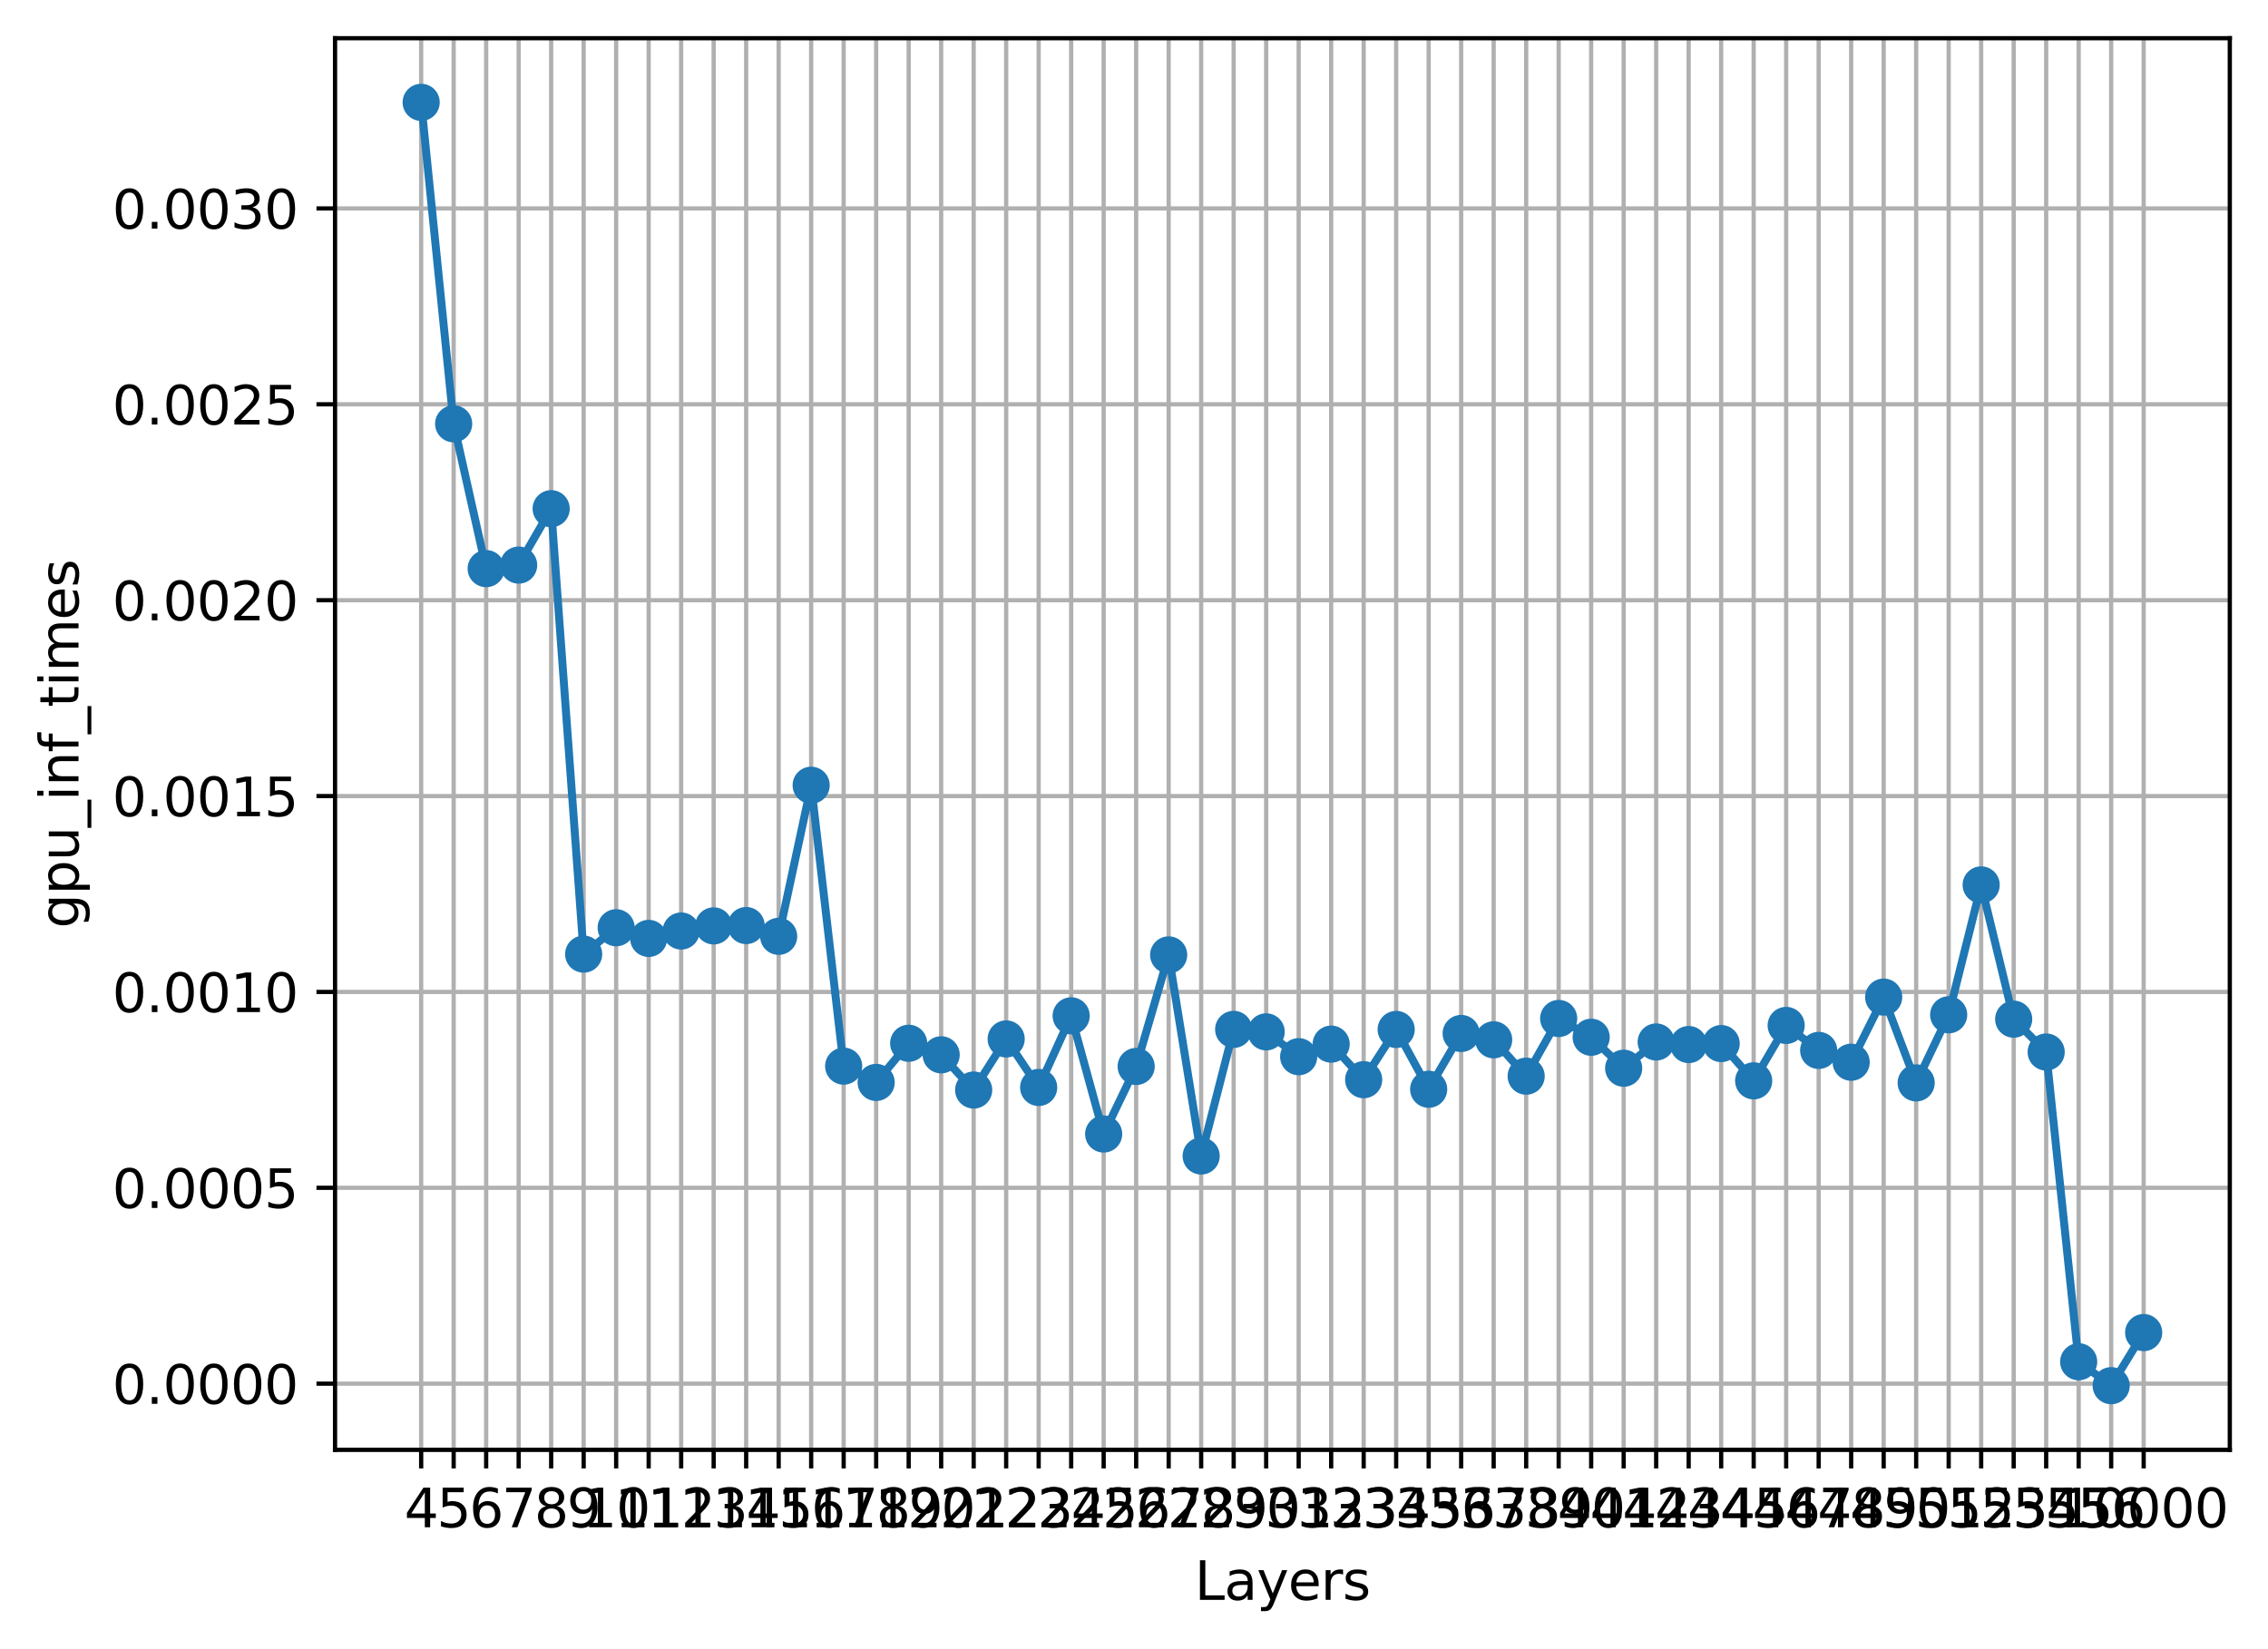 <?xml version="1.0" encoding="utf-8" standalone="no"?>
<!DOCTYPE svg PUBLIC "-//W3C//DTD SVG 1.1//EN"
  "http://www.w3.org/Graphics/SVG/1.1/DTD/svg11.dtd">
<svg xmlns:xlink="http://www.w3.org/1999/xlink" width="427.467pt" height="310.868pt" viewBox="0 0 427.467 310.868" xmlns="http://www.w3.org/2000/svg" version="1.1">
 <defs>
  <style type="text/css">*{stroke-linejoin: round; stroke-linecap: butt}</style>
 </defs>
 <g id="figure_1">
  <g id="patch_1">
   <path d="M 0 310.868 
L 427.467 310.868 
L 427.467 0 
L 0 0 
z
" style="fill: #ffffff"/>
  </g>
  <g id="axes_1">
   <g id="patch_2">
    <path d="M 63.147 273.312 
L 420.267 273.312 
L 420.267 7.2 
L 63.147 7.2 
z
" style="fill: #ffffff"/>
   </g>
   <g id="matplotlib.axis_1">
    <g id="xtick_1">
     <g id="line2d_1">
      <path d="M 79.38 273.312 
L 79.38 7.2 
" clip-path="url(#pa6fb62173c)" style="fill: none; stroke: #b0b0b0; stroke-width: 0.8; stroke-linecap: square"/>
     </g>
     <g id="line2d_2">
      <defs>
       <path id="m2f163242f5" d="M 0 0 
L 0 3.5 
" style="stroke: #000000; stroke-width: 0.8"/>
      </defs>
      <g>
       <use xlink:href="#m2f163242f5" x="79.38" y="273.312" style="stroke: #000000; stroke-width: 0.8"/>
      </g>
     </g>
     <g id="text_1">
      <!-- 4 -->
      <g transform="translate(76.198 287.91) scale(0.1 -0.1)">
       <defs>
        <path id="DejaVuSans-34" d="M 2419 4116 
L 825 1625 
L 2419 1625 
L 2419 4116 
z
M 2253 4666 
L 3047 4666 
L 3047 1625 
L 3713 1625 
L 3713 1100 
L 3047 1100 
L 3047 0 
L 2419 0 
L 2419 1100 
L 313 1100 
L 313 1709 
L 2253 4666 
z
" transform="scale(0.016)"/>
       </defs>
       <use xlink:href="#DejaVuSans-34"/>
      </g>
     </g>
    </g>
    <g id="xtick_2">
     <g id="line2d_3">
      <path d="M 85.505 273.312 
L 85.505 7.2 
" clip-path="url(#pa6fb62173c)" style="fill: none; stroke: #b0b0b0; stroke-width: 0.8; stroke-linecap: square"/>
     </g>
     <g id="line2d_4">
      <g>
       <use xlink:href="#m2f163242f5" x="85.505" y="273.312" style="stroke: #000000; stroke-width: 0.8"/>
      </g>
     </g>
     <g id="text_2">
      <!-- 5 -->
      <g transform="translate(82.324 287.91) scale(0.1 -0.1)">
       <defs>
        <path id="DejaVuSans-35" d="M 691 4666 
L 3169 4666 
L 3169 4134 
L 1269 4134 
L 1269 2991 
Q 1406 3038 1543 3061 
Q 1681 3084 1819 3084 
Q 2600 3084 3056 2656 
Q 3513 2228 3513 1497 
Q 3513 744 3044 326 
Q 2575 -91 1722 -91 
Q 1428 -91 1123 -41 
Q 819 9 494 109 
L 494 744 
Q 775 591 1075 516 
Q 1375 441 1709 441 
Q 2250 441 2565 725 
Q 2881 1009 2881 1497 
Q 2881 1984 2565 2268 
Q 2250 2553 1709 2553 
Q 1456 2553 1204 2497 
Q 953 2441 691 2322 
L 691 4666 
z
" transform="scale(0.016)"/>
       </defs>
       <use xlink:href="#DejaVuSans-35"/>
      </g>
     </g>
    </g>
    <g id="xtick_3">
     <g id="line2d_5">
      <path d="M 91.631 273.312 
L 91.631 7.2 
" clip-path="url(#pa6fb62173c)" style="fill: none; stroke: #b0b0b0; stroke-width: 0.8; stroke-linecap: square"/>
     </g>
     <g id="line2d_6">
      <g>
       <use xlink:href="#m2f163242f5" x="91.631" y="273.312" style="stroke: #000000; stroke-width: 0.8"/>
      </g>
     </g>
     <g id="text_3">
      <!-- 6 -->
      <g transform="translate(88.449 287.91) scale(0.1 -0.1)">
       <defs>
        <path id="DejaVuSans-36" d="M 2113 2584 
Q 1688 2584 1439 2293 
Q 1191 2003 1191 1497 
Q 1191 994 1439 701 
Q 1688 409 2113 409 
Q 2538 409 2786 701 
Q 3034 994 3034 1497 
Q 3034 2003 2786 2293 
Q 2538 2584 2113 2584 
z
M 3366 4563 
L 3366 3988 
Q 3128 4100 2886 4159 
Q 2644 4219 2406 4219 
Q 1781 4219 1451 3797 
Q 1122 3375 1075 2522 
Q 1259 2794 1537 2939 
Q 1816 3084 2150 3084 
Q 2853 3084 3261 2657 
Q 3669 2231 3669 1497 
Q 3669 778 3244 343 
Q 2819 -91 2113 -91 
Q 1303 -91 875 529 
Q 447 1150 447 2328 
Q 447 3434 972 4092 
Q 1497 4750 2381 4750 
Q 2619 4750 2861 4703 
Q 3103 4656 3366 4563 
z
" transform="scale(0.016)"/>
       </defs>
       <use xlink:href="#DejaVuSans-36"/>
      </g>
     </g>
    </g>
    <g id="xtick_4">
     <g id="line2d_7">
      <path d="M 97.756 273.312 
L 97.756 7.2 
" clip-path="url(#pa6fb62173c)" style="fill: none; stroke: #b0b0b0; stroke-width: 0.8; stroke-linecap: square"/>
     </g>
     <g id="line2d_8">
      <g>
       <use xlink:href="#m2f163242f5" x="97.756" y="273.312" style="stroke: #000000; stroke-width: 0.8"/>
      </g>
     </g>
     <g id="text_4">
      <!-- 7 -->
      <g transform="translate(94.575 287.91) scale(0.1 -0.1)">
       <defs>
        <path id="DejaVuSans-37" d="M 525 4666 
L 3525 4666 
L 3525 4397 
L 1831 0 
L 1172 0 
L 2766 4134 
L 525 4134 
L 525 4666 
z
" transform="scale(0.016)"/>
       </defs>
       <use xlink:href="#DejaVuSans-37"/>
      </g>
     </g>
    </g>
    <g id="xtick_5">
     <g id="line2d_9">
      <path d="M 103.882 273.312 
L 103.882 7.2 
" clip-path="url(#pa6fb62173c)" style="fill: none; stroke: #b0b0b0; stroke-width: 0.8; stroke-linecap: square"/>
     </g>
     <g id="line2d_10">
      <g>
       <use xlink:href="#m2f163242f5" x="103.882" y="273.312" style="stroke: #000000; stroke-width: 0.8"/>
      </g>
     </g>
     <g id="text_5">
      <!-- 8 -->
      <g transform="translate(100.701 287.91) scale(0.1 -0.1)">
       <defs>
        <path id="DejaVuSans-38" d="M 2034 2216 
Q 1584 2216 1326 1975 
Q 1069 1734 1069 1313 
Q 1069 891 1326 650 
Q 1584 409 2034 409 
Q 2484 409 2743 651 
Q 3003 894 3003 1313 
Q 3003 1734 2745 1975 
Q 2488 2216 2034 2216 
z
M 1403 2484 
Q 997 2584 770 2862 
Q 544 3141 544 3541 
Q 544 4100 942 4425 
Q 1341 4750 2034 4750 
Q 2731 4750 3128 4425 
Q 3525 4100 3525 3541 
Q 3525 3141 3298 2862 
Q 3072 2584 2669 2484 
Q 3125 2378 3379 2068 
Q 3634 1759 3634 1313 
Q 3634 634 3220 271 
Q 2806 -91 2034 -91 
Q 1263 -91 848 271 
Q 434 634 434 1313 
Q 434 1759 690 2068 
Q 947 2378 1403 2484 
z
M 1172 3481 
Q 1172 3119 1398 2916 
Q 1625 2713 2034 2713 
Q 2441 2713 2670 2916 
Q 2900 3119 2900 3481 
Q 2900 3844 2670 4047 
Q 2441 4250 2034 4250 
Q 1625 4250 1398 4047 
Q 1172 3844 1172 3481 
z
" transform="scale(0.016)"/>
       </defs>
       <use xlink:href="#DejaVuSans-38"/>
      </g>
     </g>
    </g>
    <g id="xtick_6">
     <g id="line2d_11">
      <path d="M 110.007 273.312 
L 110.007 7.2 
" clip-path="url(#pa6fb62173c)" style="fill: none; stroke: #b0b0b0; stroke-width: 0.8; stroke-linecap: square"/>
     </g>
     <g id="line2d_12">
      <g>
       <use xlink:href="#m2f163242f5" x="110.007" y="273.312" style="stroke: #000000; stroke-width: 0.8"/>
      </g>
     </g>
     <g id="text_6">
      <!-- 9 -->
      <g transform="translate(106.826 287.91) scale(0.1 -0.1)">
       <defs>
        <path id="DejaVuSans-39" d="M 703 97 
L 703 672 
Q 941 559 1184 500 
Q 1428 441 1663 441 
Q 2288 441 2617 861 
Q 2947 1281 2994 2138 
Q 2813 1869 2534 1725 
Q 2256 1581 1919 1581 
Q 1219 1581 811 2004 
Q 403 2428 403 3163 
Q 403 3881 828 4315 
Q 1253 4750 1959 4750 
Q 2769 4750 3195 4129 
Q 3622 3509 3622 2328 
Q 3622 1225 3098 567 
Q 2575 -91 1691 -91 
Q 1453 -91 1209 -44 
Q 966 3 703 97 
z
M 1959 2075 
Q 2384 2075 2632 2365 
Q 2881 2656 2881 3163 
Q 2881 3666 2632 3958 
Q 2384 4250 1959 4250 
Q 1534 4250 1286 3958 
Q 1038 3666 1038 3163 
Q 1038 2656 1286 2365 
Q 1534 2075 1959 2075 
z
" transform="scale(0.016)"/>
       </defs>
       <use xlink:href="#DejaVuSans-39"/>
      </g>
     </g>
    </g>
    <g id="xtick_7">
     <g id="line2d_13">
      <path d="M 116.133 273.312 
L 116.133 7.2 
" clip-path="url(#pa6fb62173c)" style="fill: none; stroke: #b0b0b0; stroke-width: 0.8; stroke-linecap: square"/>
     </g>
     <g id="line2d_14">
      <g>
       <use xlink:href="#m2f163242f5" x="116.133" y="273.312" style="stroke: #000000; stroke-width: 0.8"/>
      </g>
     </g>
     <g id="text_7">
      <!-- 10 -->
      <g transform="translate(109.77 287.91) scale(0.1 -0.1)">
       <defs>
        <path id="DejaVuSans-31" d="M 794 531 
L 1825 531 
L 1825 4091 
L 703 3866 
L 703 4441 
L 1819 4666 
L 2450 4666 
L 2450 531 
L 3481 531 
L 3481 0 
L 794 0 
L 794 531 
z
" transform="scale(0.016)"/>
        <path id="DejaVuSans-30" d="M 2034 4250 
Q 1547 4250 1301 3770 
Q 1056 3291 1056 2328 
Q 1056 1369 1301 889 
Q 1547 409 2034 409 
Q 2525 409 2770 889 
Q 3016 1369 3016 2328 
Q 3016 3291 2770 3770 
Q 2525 4250 2034 4250 
z
M 2034 4750 
Q 2819 4750 3233 4129 
Q 3647 3509 3647 2328 
Q 3647 1150 3233 529 
Q 2819 -91 2034 -91 
Q 1250 -91 836 529 
Q 422 1150 422 2328 
Q 422 3509 836 4129 
Q 1250 4750 2034 4750 
z
" transform="scale(0.016)"/>
       </defs>
       <use xlink:href="#DejaVuSans-31"/>
       <use xlink:href="#DejaVuSans-30" x="63.623"/>
      </g>
     </g>
    </g>
    <g id="xtick_8">
     <g id="line2d_15">
      <path d="M 122.259 273.312 
L 122.259 7.2 
" clip-path="url(#pa6fb62173c)" style="fill: none; stroke: #b0b0b0; stroke-width: 0.8; stroke-linecap: square"/>
     </g>
     <g id="line2d_16">
      <g>
       <use xlink:href="#m2f163242f5" x="122.259" y="273.312" style="stroke: #000000; stroke-width: 0.8"/>
      </g>
     </g>
     <g id="text_8">
      <!-- 11 -->
      <g transform="translate(115.896 287.91) scale(0.1 -0.1)">
       <use xlink:href="#DejaVuSans-31"/>
       <use xlink:href="#DejaVuSans-31" x="63.623"/>
      </g>
     </g>
    </g>
    <g id="xtick_9">
     <g id="line2d_17">
      <path d="M 128.384 273.312 
L 128.384 7.2 
" clip-path="url(#pa6fb62173c)" style="fill: none; stroke: #b0b0b0; stroke-width: 0.8; stroke-linecap: square"/>
     </g>
     <g id="line2d_18">
      <g>
       <use xlink:href="#m2f163242f5" x="128.384" y="273.312" style="stroke: #000000; stroke-width: 0.8"/>
      </g>
     </g>
     <g id="text_9">
      <!-- 12 -->
      <g transform="translate(122.022 287.91) scale(0.1 -0.1)">
       <defs>
        <path id="DejaVuSans-32" d="M 1228 531 
L 3431 531 
L 3431 0 
L 469 0 
L 469 531 
Q 828 903 1448 1529 
Q 2069 2156 2228 2338 
Q 2531 2678 2651 2914 
Q 2772 3150 2772 3378 
Q 2772 3750 2511 3984 
Q 2250 4219 1831 4219 
Q 1534 4219 1204 4116 
Q 875 4013 500 3803 
L 500 4441 
Q 881 4594 1212 4672 
Q 1544 4750 1819 4750 
Q 2544 4750 2975 4387 
Q 3406 4025 3406 3419 
Q 3406 3131 3298 2873 
Q 3191 2616 2906 2266 
Q 2828 2175 2409 1742 
Q 1991 1309 1228 531 
z
" transform="scale(0.016)"/>
       </defs>
       <use xlink:href="#DejaVuSans-31"/>
       <use xlink:href="#DejaVuSans-32" x="63.623"/>
      </g>
     </g>
    </g>
    <g id="xtick_10">
     <g id="line2d_19">
      <path d="M 134.51 273.312 
L 134.51 7.2 
" clip-path="url(#pa6fb62173c)" style="fill: none; stroke: #b0b0b0; stroke-width: 0.8; stroke-linecap: square"/>
     </g>
     <g id="line2d_20">
      <g>
       <use xlink:href="#m2f163242f5" x="134.51" y="273.312" style="stroke: #000000; stroke-width: 0.8"/>
      </g>
     </g>
     <g id="text_10">
      <!-- 13 -->
      <g transform="translate(128.147 287.91) scale(0.1 -0.1)">
       <defs>
        <path id="DejaVuSans-33" d="M 2597 2516 
Q 3050 2419 3304 2112 
Q 3559 1806 3559 1356 
Q 3559 666 3084 287 
Q 2609 -91 1734 -91 
Q 1441 -91 1130 -33 
Q 819 25 488 141 
L 488 750 
Q 750 597 1062 519 
Q 1375 441 1716 441 
Q 2309 441 2620 675 
Q 2931 909 2931 1356 
Q 2931 1769 2642 2001 
Q 2353 2234 1838 2234 
L 1294 2234 
L 1294 2753 
L 1863 2753 
Q 2328 2753 2575 2939 
Q 2822 3125 2822 3475 
Q 2822 3834 2567 4026 
Q 2313 4219 1838 4219 
Q 1578 4219 1281 4162 
Q 984 4106 628 3988 
L 628 4550 
Q 988 4650 1302 4700 
Q 1616 4750 1894 4750 
Q 2613 4750 3031 4423 
Q 3450 4097 3450 3541 
Q 3450 3153 3228 2886 
Q 3006 2619 2597 2516 
z
" transform="scale(0.016)"/>
       </defs>
       <use xlink:href="#DejaVuSans-31"/>
       <use xlink:href="#DejaVuSans-33" x="63.623"/>
      </g>
     </g>
    </g>
    <g id="xtick_11">
     <g id="line2d_21">
      <path d="M 140.635 273.312 
L 140.635 7.2 
" clip-path="url(#pa6fb62173c)" style="fill: none; stroke: #b0b0b0; stroke-width: 0.8; stroke-linecap: square"/>
     </g>
     <g id="line2d_22">
      <g>
       <use xlink:href="#m2f163242f5" x="140.635" y="273.312" style="stroke: #000000; stroke-width: 0.8"/>
      </g>
     </g>
     <g id="text_11">
      <!-- 14 -->
      <g transform="translate(134.273 287.91) scale(0.1 -0.1)">
       <use xlink:href="#DejaVuSans-31"/>
       <use xlink:href="#DejaVuSans-34" x="63.623"/>
      </g>
     </g>
    </g>
    <g id="xtick_12">
     <g id="line2d_23">
      <path d="M 146.761 273.312 
L 146.761 7.2 
" clip-path="url(#pa6fb62173c)" style="fill: none; stroke: #b0b0b0; stroke-width: 0.8; stroke-linecap: square"/>
     </g>
     <g id="line2d_24">
      <g>
       <use xlink:href="#m2f163242f5" x="146.761" y="273.312" style="stroke: #000000; stroke-width: 0.8"/>
      </g>
     </g>
     <g id="text_12">
      <!-- 15 -->
      <g transform="translate(140.398 287.91) scale(0.1 -0.1)">
       <use xlink:href="#DejaVuSans-31"/>
       <use xlink:href="#DejaVuSans-35" x="63.623"/>
      </g>
     </g>
    </g>
    <g id="xtick_13">
     <g id="line2d_25">
      <path d="M 152.886 273.312 
L 152.886 7.2 
" clip-path="url(#pa6fb62173c)" style="fill: none; stroke: #b0b0b0; stroke-width: 0.8; stroke-linecap: square"/>
     </g>
     <g id="line2d_26">
      <g>
       <use xlink:href="#m2f163242f5" x="152.886" y="273.312" style="stroke: #000000; stroke-width: 0.8"/>
      </g>
     </g>
     <g id="text_13">
      <!-- 16 -->
      <g transform="translate(146.524 287.91) scale(0.1 -0.1)">
       <use xlink:href="#DejaVuSans-31"/>
       <use xlink:href="#DejaVuSans-36" x="63.623"/>
      </g>
     </g>
    </g>
    <g id="xtick_14">
     <g id="line2d_27">
      <path d="M 159.012 273.312 
L 159.012 7.2 
" clip-path="url(#pa6fb62173c)" style="fill: none; stroke: #b0b0b0; stroke-width: 0.8; stroke-linecap: square"/>
     </g>
     <g id="line2d_28">
      <g>
       <use xlink:href="#m2f163242f5" x="159.012" y="273.312" style="stroke: #000000; stroke-width: 0.8"/>
      </g>
     </g>
     <g id="text_14">
      <!-- 17 -->
      <g transform="translate(152.649 287.91) scale(0.1 -0.1)">
       <use xlink:href="#DejaVuSans-31"/>
       <use xlink:href="#DejaVuSans-37" x="63.623"/>
      </g>
     </g>
    </g>
    <g id="xtick_15">
     <g id="line2d_29">
      <path d="M 165.137 273.312 
L 165.137 7.2 
" clip-path="url(#pa6fb62173c)" style="fill: none; stroke: #b0b0b0; stroke-width: 0.8; stroke-linecap: square"/>
     </g>
     <g id="line2d_30">
      <g>
       <use xlink:href="#m2f163242f5" x="165.137" y="273.312" style="stroke: #000000; stroke-width: 0.8"/>
      </g>
     </g>
     <g id="text_15">
      <!-- 18 -->
      <g transform="translate(158.775 287.91) scale(0.1 -0.1)">
       <use xlink:href="#DejaVuSans-31"/>
       <use xlink:href="#DejaVuSans-38" x="63.623"/>
      </g>
     </g>
    </g>
    <g id="xtick_16">
     <g id="line2d_31">
      <path d="M 171.263 273.312 
L 171.263 7.2 
" clip-path="url(#pa6fb62173c)" style="fill: none; stroke: #b0b0b0; stroke-width: 0.8; stroke-linecap: square"/>
     </g>
     <g id="line2d_32">
      <g>
       <use xlink:href="#m2f163242f5" x="171.263" y="273.312" style="stroke: #000000; stroke-width: 0.8"/>
      </g>
     </g>
     <g id="text_16">
      <!-- 19 -->
      <g transform="translate(164.9 287.91) scale(0.1 -0.1)">
       <use xlink:href="#DejaVuSans-31"/>
       <use xlink:href="#DejaVuSans-39" x="63.623"/>
      </g>
     </g>
    </g>
    <g id="xtick_17">
     <g id="line2d_33">
      <path d="M 177.389 273.312 
L 177.389 7.2 
" clip-path="url(#pa6fb62173c)" style="fill: none; stroke: #b0b0b0; stroke-width: 0.8; stroke-linecap: square"/>
     </g>
     <g id="line2d_34">
      <g>
       <use xlink:href="#m2f163242f5" x="177.389" y="273.312" style="stroke: #000000; stroke-width: 0.8"/>
      </g>
     </g>
     <g id="text_17">
      <!-- 20 -->
      <g transform="translate(171.026 287.91) scale(0.1 -0.1)">
       <use xlink:href="#DejaVuSans-32"/>
       <use xlink:href="#DejaVuSans-30" x="63.623"/>
      </g>
     </g>
    </g>
    <g id="xtick_18">
     <g id="line2d_35">
      <path d="M 183.514 273.312 
L 183.514 7.2 
" clip-path="url(#pa6fb62173c)" style="fill: none; stroke: #b0b0b0; stroke-width: 0.8; stroke-linecap: square"/>
     </g>
     <g id="line2d_36">
      <g>
       <use xlink:href="#m2f163242f5" x="183.514" y="273.312" style="stroke: #000000; stroke-width: 0.8"/>
      </g>
     </g>
     <g id="text_18">
      <!-- 21 -->
      <g transform="translate(177.152 287.91) scale(0.1 -0.1)">
       <use xlink:href="#DejaVuSans-32"/>
       <use xlink:href="#DejaVuSans-31" x="63.623"/>
      </g>
     </g>
    </g>
    <g id="xtick_19">
     <g id="line2d_37">
      <path d="M 189.64 273.312 
L 189.64 7.2 
" clip-path="url(#pa6fb62173c)" style="fill: none; stroke: #b0b0b0; stroke-width: 0.8; stroke-linecap: square"/>
     </g>
     <g id="line2d_38">
      <g>
       <use xlink:href="#m2f163242f5" x="189.64" y="273.312" style="stroke: #000000; stroke-width: 0.8"/>
      </g>
     </g>
     <g id="text_19">
      <!-- 22 -->
      <g transform="translate(183.277 287.91) scale(0.1 -0.1)">
       <use xlink:href="#DejaVuSans-32"/>
       <use xlink:href="#DejaVuSans-32" x="63.623"/>
      </g>
     </g>
    </g>
    <g id="xtick_20">
     <g id="line2d_39">
      <path d="M 195.765 273.312 
L 195.765 7.2 
" clip-path="url(#pa6fb62173c)" style="fill: none; stroke: #b0b0b0; stroke-width: 0.8; stroke-linecap: square"/>
     </g>
     <g id="line2d_40">
      <g>
       <use xlink:href="#m2f163242f5" x="195.765" y="273.312" style="stroke: #000000; stroke-width: 0.8"/>
      </g>
     </g>
     <g id="text_20">
      <!-- 23 -->
      <g transform="translate(189.403 287.91) scale(0.1 -0.1)">
       <use xlink:href="#DejaVuSans-32"/>
       <use xlink:href="#DejaVuSans-33" x="63.623"/>
      </g>
     </g>
    </g>
    <g id="xtick_21">
     <g id="line2d_41">
      <path d="M 201.891 273.312 
L 201.891 7.2 
" clip-path="url(#pa6fb62173c)" style="fill: none; stroke: #b0b0b0; stroke-width: 0.8; stroke-linecap: square"/>
     </g>
     <g id="line2d_42">
      <g>
       <use xlink:href="#m2f163242f5" x="201.891" y="273.312" style="stroke: #000000; stroke-width: 0.8"/>
      </g>
     </g>
     <g id="text_21">
      <!-- 24 -->
      <g transform="translate(195.528 287.91) scale(0.1 -0.1)">
       <use xlink:href="#DejaVuSans-32"/>
       <use xlink:href="#DejaVuSans-34" x="63.623"/>
      </g>
     </g>
    </g>
    <g id="xtick_22">
     <g id="line2d_43">
      <path d="M 208.016 273.312 
L 208.016 7.2 
" clip-path="url(#pa6fb62173c)" style="fill: none; stroke: #b0b0b0; stroke-width: 0.8; stroke-linecap: square"/>
     </g>
     <g id="line2d_44">
      <g>
       <use xlink:href="#m2f163242f5" x="208.016" y="273.312" style="stroke: #000000; stroke-width: 0.8"/>
      </g>
     </g>
     <g id="text_22">
      <!-- 25 -->
      <g transform="translate(201.654 287.91) scale(0.1 -0.1)">
       <use xlink:href="#DejaVuSans-32"/>
       <use xlink:href="#DejaVuSans-35" x="63.623"/>
      </g>
     </g>
    </g>
    <g id="xtick_23">
     <g id="line2d_45">
      <path d="M 214.142 273.312 
L 214.142 7.2 
" clip-path="url(#pa6fb62173c)" style="fill: none; stroke: #b0b0b0; stroke-width: 0.8; stroke-linecap: square"/>
     </g>
     <g id="line2d_46">
      <g>
       <use xlink:href="#m2f163242f5" x="214.142" y="273.312" style="stroke: #000000; stroke-width: 0.8"/>
      </g>
     </g>
     <g id="text_23">
      <!-- 26 -->
      <g transform="translate(207.779 287.91) scale(0.1 -0.1)">
       <use xlink:href="#DejaVuSans-32"/>
       <use xlink:href="#DejaVuSans-36" x="63.623"/>
      </g>
     </g>
    </g>
    <g id="xtick_24">
     <g id="line2d_47">
      <path d="M 220.267 273.312 
L 220.267 7.2 
" clip-path="url(#pa6fb62173c)" style="fill: none; stroke: #b0b0b0; stroke-width: 0.8; stroke-linecap: square"/>
     </g>
     <g id="line2d_48">
      <g>
       <use xlink:href="#m2f163242f5" x="220.267" y="273.312" style="stroke: #000000; stroke-width: 0.8"/>
      </g>
     </g>
     <g id="text_24">
      <!-- 27 -->
      <g transform="translate(213.905 287.91) scale(0.1 -0.1)">
       <use xlink:href="#DejaVuSans-32"/>
       <use xlink:href="#DejaVuSans-37" x="63.623"/>
      </g>
     </g>
    </g>
    <g id="xtick_25">
     <g id="line2d_49">
      <path d="M 226.393 273.312 
L 226.393 7.2 
" clip-path="url(#pa6fb62173c)" style="fill: none; stroke: #b0b0b0; stroke-width: 0.8; stroke-linecap: square"/>
     </g>
     <g id="line2d_50">
      <g>
       <use xlink:href="#m2f163242f5" x="226.393" y="273.312" style="stroke: #000000; stroke-width: 0.8"/>
      </g>
     </g>
     <g id="text_25">
      <!-- 28 -->
      <g transform="translate(220.03 287.91) scale(0.1 -0.1)">
       <use xlink:href="#DejaVuSans-32"/>
       <use xlink:href="#DejaVuSans-38" x="63.623"/>
      </g>
     </g>
    </g>
    <g id="xtick_26">
     <g id="line2d_51">
      <path d="M 232.519 273.312 
L 232.519 7.2 
" clip-path="url(#pa6fb62173c)" style="fill: none; stroke: #b0b0b0; stroke-width: 0.8; stroke-linecap: square"/>
     </g>
     <g id="line2d_52">
      <g>
       <use xlink:href="#m2f163242f5" x="232.519" y="273.312" style="stroke: #000000; stroke-width: 0.8"/>
      </g>
     </g>
     <g id="text_26">
      <!-- 29 -->
      <g transform="translate(226.156 287.91) scale(0.1 -0.1)">
       <use xlink:href="#DejaVuSans-32"/>
       <use xlink:href="#DejaVuSans-39" x="63.623"/>
      </g>
     </g>
    </g>
    <g id="xtick_27">
     <g id="line2d_53">
      <path d="M 238.644 273.312 
L 238.644 7.2 
" clip-path="url(#pa6fb62173c)" style="fill: none; stroke: #b0b0b0; stroke-width: 0.8; stroke-linecap: square"/>
     </g>
     <g id="line2d_54">
      <g>
       <use xlink:href="#m2f163242f5" x="238.644" y="273.312" style="stroke: #000000; stroke-width: 0.8"/>
      </g>
     </g>
     <g id="text_27">
      <!-- 30 -->
      <g transform="translate(232.282 287.91) scale(0.1 -0.1)">
       <use xlink:href="#DejaVuSans-33"/>
       <use xlink:href="#DejaVuSans-30" x="63.623"/>
      </g>
     </g>
    </g>
    <g id="xtick_28">
     <g id="line2d_55">
      <path d="M 244.77 273.312 
L 244.77 7.2 
" clip-path="url(#pa6fb62173c)" style="fill: none; stroke: #b0b0b0; stroke-width: 0.8; stroke-linecap: square"/>
     </g>
     <g id="line2d_56">
      <g>
       <use xlink:href="#m2f163242f5" x="244.77" y="273.312" style="stroke: #000000; stroke-width: 0.8"/>
      </g>
     </g>
     <g id="text_28">
      <!-- 31 -->
      <g transform="translate(238.407 287.91) scale(0.1 -0.1)">
       <use xlink:href="#DejaVuSans-33"/>
       <use xlink:href="#DejaVuSans-31" x="63.623"/>
      </g>
     </g>
    </g>
    <g id="xtick_29">
     <g id="line2d_57">
      <path d="M 250.895 273.312 
L 250.895 7.2 
" clip-path="url(#pa6fb62173c)" style="fill: none; stroke: #b0b0b0; stroke-width: 0.8; stroke-linecap: square"/>
     </g>
     <g id="line2d_58">
      <g>
       <use xlink:href="#m2f163242f5" x="250.895" y="273.312" style="stroke: #000000; stroke-width: 0.8"/>
      </g>
     </g>
     <g id="text_29">
      <!-- 32 -->
      <g transform="translate(244.533 287.91) scale(0.1 -0.1)">
       <use xlink:href="#DejaVuSans-33"/>
       <use xlink:href="#DejaVuSans-32" x="63.623"/>
      </g>
     </g>
    </g>
    <g id="xtick_30">
     <g id="line2d_59">
      <path d="M 257.021 273.312 
L 257.021 7.2 
" clip-path="url(#pa6fb62173c)" style="fill: none; stroke: #b0b0b0; stroke-width: 0.8; stroke-linecap: square"/>
     </g>
     <g id="line2d_60">
      <g>
       <use xlink:href="#m2f163242f5" x="257.021" y="273.312" style="stroke: #000000; stroke-width: 0.8"/>
      </g>
     </g>
     <g id="text_30">
      <!-- 33 -->
      <g transform="translate(250.658 287.91) scale(0.1 -0.1)">
       <use xlink:href="#DejaVuSans-33"/>
       <use xlink:href="#DejaVuSans-33" x="63.623"/>
      </g>
     </g>
    </g>
    <g id="xtick_31">
     <g id="line2d_61">
      <path d="M 263.146 273.312 
L 263.146 7.2 
" clip-path="url(#pa6fb62173c)" style="fill: none; stroke: #b0b0b0; stroke-width: 0.8; stroke-linecap: square"/>
     </g>
     <g id="line2d_62">
      <g>
       <use xlink:href="#m2f163242f5" x="263.146" y="273.312" style="stroke: #000000; stroke-width: 0.8"/>
      </g>
     </g>
     <g id="text_31">
      <!-- 34 -->
      <g transform="translate(256.784 287.91) scale(0.1 -0.1)">
       <use xlink:href="#DejaVuSans-33"/>
       <use xlink:href="#DejaVuSans-34" x="63.623"/>
      </g>
     </g>
    </g>
    <g id="xtick_32">
     <g id="line2d_63">
      <path d="M 269.272 273.312 
L 269.272 7.2 
" clip-path="url(#pa6fb62173c)" style="fill: none; stroke: #b0b0b0; stroke-width: 0.8; stroke-linecap: square"/>
     </g>
     <g id="line2d_64">
      <g>
       <use xlink:href="#m2f163242f5" x="269.272" y="273.312" style="stroke: #000000; stroke-width: 0.8"/>
      </g>
     </g>
     <g id="text_32">
      <!-- 35 -->
      <g transform="translate(262.909 287.91) scale(0.1 -0.1)">
       <use xlink:href="#DejaVuSans-33"/>
       <use xlink:href="#DejaVuSans-35" x="63.623"/>
      </g>
     </g>
    </g>
    <g id="xtick_33">
     <g id="line2d_65">
      <path d="M 275.397 273.312 
L 275.397 7.2 
" clip-path="url(#pa6fb62173c)" style="fill: none; stroke: #b0b0b0; stroke-width: 0.8; stroke-linecap: square"/>
     </g>
     <g id="line2d_66">
      <g>
       <use xlink:href="#m2f163242f5" x="275.397" y="273.312" style="stroke: #000000; stroke-width: 0.8"/>
      </g>
     </g>
     <g id="text_33">
      <!-- 36 -->
      <g transform="translate(269.035 287.91) scale(0.1 -0.1)">
       <use xlink:href="#DejaVuSans-33"/>
       <use xlink:href="#DejaVuSans-36" x="63.623"/>
      </g>
     </g>
    </g>
    <g id="xtick_34">
     <g id="line2d_67">
      <path d="M 281.523 273.312 
L 281.523 7.2 
" clip-path="url(#pa6fb62173c)" style="fill: none; stroke: #b0b0b0; stroke-width: 0.8; stroke-linecap: square"/>
     </g>
     <g id="line2d_68">
      <g>
       <use xlink:href="#m2f163242f5" x="281.523" y="273.312" style="stroke: #000000; stroke-width: 0.8"/>
      </g>
     </g>
     <g id="text_34">
      <!-- 37 -->
      <g transform="translate(275.16 287.91) scale(0.1 -0.1)">
       <use xlink:href="#DejaVuSans-33"/>
       <use xlink:href="#DejaVuSans-37" x="63.623"/>
      </g>
     </g>
    </g>
    <g id="xtick_35">
     <g id="line2d_69">
      <path d="M 287.649 273.312 
L 287.649 7.2 
" clip-path="url(#pa6fb62173c)" style="fill: none; stroke: #b0b0b0; stroke-width: 0.8; stroke-linecap: square"/>
     </g>
     <g id="line2d_70">
      <g>
       <use xlink:href="#m2f163242f5" x="287.649" y="273.312" style="stroke: #000000; stroke-width: 0.8"/>
      </g>
     </g>
     <g id="text_35">
      <!-- 38 -->
      <g transform="translate(281.286 287.91) scale(0.1 -0.1)">
       <use xlink:href="#DejaVuSans-33"/>
       <use xlink:href="#DejaVuSans-38" x="63.623"/>
      </g>
     </g>
    </g>
    <g id="xtick_36">
     <g id="line2d_71">
      <path d="M 293.774 273.312 
L 293.774 7.2 
" clip-path="url(#pa6fb62173c)" style="fill: none; stroke: #b0b0b0; stroke-width: 0.8; stroke-linecap: square"/>
     </g>
     <g id="line2d_72">
      <g>
       <use xlink:href="#m2f163242f5" x="293.774" y="273.312" style="stroke: #000000; stroke-width: 0.8"/>
      </g>
     </g>
     <g id="text_36">
      <!-- 39 -->
      <g transform="translate(287.412 287.91) scale(0.1 -0.1)">
       <use xlink:href="#DejaVuSans-33"/>
       <use xlink:href="#DejaVuSans-39" x="63.623"/>
      </g>
     </g>
    </g>
    <g id="xtick_37">
     <g id="line2d_73">
      <path d="M 299.9 273.312 
L 299.9 7.2 
" clip-path="url(#pa6fb62173c)" style="fill: none; stroke: #b0b0b0; stroke-width: 0.8; stroke-linecap: square"/>
     </g>
     <g id="line2d_74">
      <g>
       <use xlink:href="#m2f163242f5" x="299.9" y="273.312" style="stroke: #000000; stroke-width: 0.8"/>
      </g>
     </g>
     <g id="text_37">
      <!-- 40 -->
      <g transform="translate(293.537 287.91) scale(0.1 -0.1)">
       <use xlink:href="#DejaVuSans-34"/>
       <use xlink:href="#DejaVuSans-30" x="63.623"/>
      </g>
     </g>
    </g>
    <g id="xtick_38">
     <g id="line2d_75">
      <path d="M 306.025 273.312 
L 306.025 7.2 
" clip-path="url(#pa6fb62173c)" style="fill: none; stroke: #b0b0b0; stroke-width: 0.8; stroke-linecap: square"/>
     </g>
     <g id="line2d_76">
      <g>
       <use xlink:href="#m2f163242f5" x="306.025" y="273.312" style="stroke: #000000; stroke-width: 0.8"/>
      </g>
     </g>
     <g id="text_38">
      <!-- 41 -->
      <g transform="translate(299.663 287.91) scale(0.1 -0.1)">
       <use xlink:href="#DejaVuSans-34"/>
       <use xlink:href="#DejaVuSans-31" x="63.623"/>
      </g>
     </g>
    </g>
    <g id="xtick_39">
     <g id="line2d_77">
      <path d="M 312.151 273.312 
L 312.151 7.2 
" clip-path="url(#pa6fb62173c)" style="fill: none; stroke: #b0b0b0; stroke-width: 0.8; stroke-linecap: square"/>
     </g>
     <g id="line2d_78">
      <g>
       <use xlink:href="#m2f163242f5" x="312.151" y="273.312" style="stroke: #000000; stroke-width: 0.8"/>
      </g>
     </g>
     <g id="text_39">
      <!-- 42 -->
      <g transform="translate(305.788 287.91) scale(0.1 -0.1)">
       <use xlink:href="#DejaVuSans-34"/>
       <use xlink:href="#DejaVuSans-32" x="63.623"/>
      </g>
     </g>
    </g>
    <g id="xtick_40">
     <g id="line2d_79">
      <path d="M 318.276 273.312 
L 318.276 7.2 
" clip-path="url(#pa6fb62173c)" style="fill: none; stroke: #b0b0b0; stroke-width: 0.8; stroke-linecap: square"/>
     </g>
     <g id="line2d_80">
      <g>
       <use xlink:href="#m2f163242f5" x="318.276" y="273.312" style="stroke: #000000; stroke-width: 0.8"/>
      </g>
     </g>
     <g id="text_40">
      <!-- 43 -->
      <g transform="translate(311.914 287.91) scale(0.1 -0.1)">
       <use xlink:href="#DejaVuSans-34"/>
       <use xlink:href="#DejaVuSans-33" x="63.623"/>
      </g>
     </g>
    </g>
    <g id="xtick_41">
     <g id="line2d_81">
      <path d="M 324.402 273.312 
L 324.402 7.2 
" clip-path="url(#pa6fb62173c)" style="fill: none; stroke: #b0b0b0; stroke-width: 0.8; stroke-linecap: square"/>
     </g>
     <g id="line2d_82">
      <g>
       <use xlink:href="#m2f163242f5" x="324.402" y="273.312" style="stroke: #000000; stroke-width: 0.8"/>
      </g>
     </g>
     <g id="text_41">
      <!-- 44 -->
      <g transform="translate(318.039 287.91) scale(0.1 -0.1)">
       <use xlink:href="#DejaVuSans-34"/>
       <use xlink:href="#DejaVuSans-34" x="63.623"/>
      </g>
     </g>
    </g>
    <g id="xtick_42">
     <g id="line2d_83">
      <path d="M 330.527 273.312 
L 330.527 7.2 
" clip-path="url(#pa6fb62173c)" style="fill: none; stroke: #b0b0b0; stroke-width: 0.8; stroke-linecap: square"/>
     </g>
     <g id="line2d_84">
      <g>
       <use xlink:href="#m2f163242f5" x="330.527" y="273.312" style="stroke: #000000; stroke-width: 0.8"/>
      </g>
     </g>
     <g id="text_42">
      <!-- 45 -->
      <g transform="translate(324.165 287.91) scale(0.1 -0.1)">
       <use xlink:href="#DejaVuSans-34"/>
       <use xlink:href="#DejaVuSans-35" x="63.623"/>
      </g>
     </g>
    </g>
    <g id="xtick_43">
     <g id="line2d_85">
      <path d="M 336.653 273.312 
L 336.653 7.2 
" clip-path="url(#pa6fb62173c)" style="fill: none; stroke: #b0b0b0; stroke-width: 0.8; stroke-linecap: square"/>
     </g>
     <g id="line2d_86">
      <g>
       <use xlink:href="#m2f163242f5" x="336.653" y="273.312" style="stroke: #000000; stroke-width: 0.8"/>
      </g>
     </g>
     <g id="text_43">
      <!-- 46 -->
      <g transform="translate(330.291 287.91) scale(0.1 -0.1)">
       <use xlink:href="#DejaVuSans-34"/>
       <use xlink:href="#DejaVuSans-36" x="63.623"/>
      </g>
     </g>
    </g>
    <g id="xtick_44">
     <g id="line2d_87">
      <path d="M 342.779 273.312 
L 342.779 7.2 
" clip-path="url(#pa6fb62173c)" style="fill: none; stroke: #b0b0b0; stroke-width: 0.8; stroke-linecap: square"/>
     </g>
     <g id="line2d_88">
      <g>
       <use xlink:href="#m2f163242f5" x="342.779" y="273.312" style="stroke: #000000; stroke-width: 0.8"/>
      </g>
     </g>
     <g id="text_44">
      <!-- 47 -->
      <g transform="translate(336.416 287.91) scale(0.1 -0.1)">
       <use xlink:href="#DejaVuSans-34"/>
       <use xlink:href="#DejaVuSans-37" x="63.623"/>
      </g>
     </g>
    </g>
    <g id="xtick_45">
     <g id="line2d_89">
      <path d="M 348.904 273.312 
L 348.904 7.2 
" clip-path="url(#pa6fb62173c)" style="fill: none; stroke: #b0b0b0; stroke-width: 0.8; stroke-linecap: square"/>
     </g>
     <g id="line2d_90">
      <g>
       <use xlink:href="#m2f163242f5" x="348.904" y="273.312" style="stroke: #000000; stroke-width: 0.8"/>
      </g>
     </g>
     <g id="text_45">
      <!-- 48 -->
      <g transform="translate(342.542 287.91) scale(0.1 -0.1)">
       <use xlink:href="#DejaVuSans-34"/>
       <use xlink:href="#DejaVuSans-38" x="63.623"/>
      </g>
     </g>
    </g>
    <g id="xtick_46">
     <g id="line2d_91">
      <path d="M 355.03 273.312 
L 355.03 7.2 
" clip-path="url(#pa6fb62173c)" style="fill: none; stroke: #b0b0b0; stroke-width: 0.8; stroke-linecap: square"/>
     </g>
     <g id="line2d_92">
      <g>
       <use xlink:href="#m2f163242f5" x="355.03" y="273.312" style="stroke: #000000; stroke-width: 0.8"/>
      </g>
     </g>
     <g id="text_46">
      <!-- 49 -->
      <g transform="translate(348.667 287.91) scale(0.1 -0.1)">
       <use xlink:href="#DejaVuSans-34"/>
       <use xlink:href="#DejaVuSans-39" x="63.623"/>
      </g>
     </g>
    </g>
    <g id="xtick_47">
     <g id="line2d_93">
      <path d="M 361.155 273.312 
L 361.155 7.2 
" clip-path="url(#pa6fb62173c)" style="fill: none; stroke: #b0b0b0; stroke-width: 0.8; stroke-linecap: square"/>
     </g>
     <g id="line2d_94">
      <g>
       <use xlink:href="#m2f163242f5" x="361.155" y="273.312" style="stroke: #000000; stroke-width: 0.8"/>
      </g>
     </g>
     <g id="text_47">
      <!-- 50 -->
      <g transform="translate(354.793 287.91) scale(0.1 -0.1)">
       <use xlink:href="#DejaVuSans-35"/>
       <use xlink:href="#DejaVuSans-30" x="63.623"/>
      </g>
     </g>
    </g>
    <g id="xtick_48">
     <g id="line2d_95">
      <path d="M 367.281 273.312 
L 367.281 7.2 
" clip-path="url(#pa6fb62173c)" style="fill: none; stroke: #b0b0b0; stroke-width: 0.8; stroke-linecap: square"/>
     </g>
     <g id="line2d_96">
      <g>
       <use xlink:href="#m2f163242f5" x="367.281" y="273.312" style="stroke: #000000; stroke-width: 0.8"/>
      </g>
     </g>
     <g id="text_48">
      <!-- 51 -->
      <g transform="translate(360.918 287.91) scale(0.1 -0.1)">
       <use xlink:href="#DejaVuSans-35"/>
       <use xlink:href="#DejaVuSans-31" x="63.623"/>
      </g>
     </g>
    </g>
    <g id="xtick_49">
     <g id="line2d_97">
      <path d="M 373.406 273.312 
L 373.406 7.2 
" clip-path="url(#pa6fb62173c)" style="fill: none; stroke: #b0b0b0; stroke-width: 0.8; stroke-linecap: square"/>
     </g>
     <g id="line2d_98">
      <g>
       <use xlink:href="#m2f163242f5" x="373.406" y="273.312" style="stroke: #000000; stroke-width: 0.8"/>
      </g>
     </g>
     <g id="text_49">
      <!-- 52 -->
      <g transform="translate(367.044 287.91) scale(0.1 -0.1)">
       <use xlink:href="#DejaVuSans-35"/>
       <use xlink:href="#DejaVuSans-32" x="63.623"/>
      </g>
     </g>
    </g>
    <g id="xtick_50">
     <g id="line2d_99">
      <path d="M 379.532 273.312 
L 379.532 7.2 
" clip-path="url(#pa6fb62173c)" style="fill: none; stroke: #b0b0b0; stroke-width: 0.8; stroke-linecap: square"/>
     </g>
     <g id="line2d_100">
      <g>
       <use xlink:href="#m2f163242f5" x="379.532" y="273.312" style="stroke: #000000; stroke-width: 0.8"/>
      </g>
     </g>
     <g id="text_50">
      <!-- 53 -->
      <g transform="translate(373.169 287.91) scale(0.1 -0.1)">
       <use xlink:href="#DejaVuSans-35"/>
       <use xlink:href="#DejaVuSans-33" x="63.623"/>
      </g>
     </g>
    </g>
    <g id="xtick_51">
     <g id="line2d_101">
      <path d="M 385.657 273.312 
L 385.657 7.2 
" clip-path="url(#pa6fb62173c)" style="fill: none; stroke: #b0b0b0; stroke-width: 0.8; stroke-linecap: square"/>
     </g>
     <g id="line2d_102">
      <g>
       <use xlink:href="#m2f163242f5" x="385.657" y="273.312" style="stroke: #000000; stroke-width: 0.8"/>
      </g>
     </g>
     <g id="text_51">
      <!-- 54 -->
      <g transform="translate(379.295 287.91) scale(0.1 -0.1)">
       <use xlink:href="#DejaVuSans-35"/>
       <use xlink:href="#DejaVuSans-34" x="63.623"/>
      </g>
     </g>
    </g>
    <g id="xtick_52">
     <g id="line2d_103">
      <path d="M 391.783 273.312 
L 391.783 7.2 
" clip-path="url(#pa6fb62173c)" style="fill: none; stroke: #b0b0b0; stroke-width: 0.8; stroke-linecap: square"/>
     </g>
     <g id="line2d_104">
      <g>
       <use xlink:href="#m2f163242f5" x="391.783" y="273.312" style="stroke: #000000; stroke-width: 0.8"/>
      </g>
     </g>
     <g id="text_52">
      <!-- 55 -->
      <g transform="translate(385.421 287.91) scale(0.1 -0.1)">
       <use xlink:href="#DejaVuSans-35"/>
       <use xlink:href="#DejaVuSans-35" x="63.623"/>
      </g>
     </g>
    </g>
    <g id="xtick_53">
     <g id="line2d_105">
      <path d="M 397.909 273.312 
L 397.909 7.2 
" clip-path="url(#pa6fb62173c)" style="fill: none; stroke: #b0b0b0; stroke-width: 0.8; stroke-linecap: square"/>
     </g>
     <g id="line2d_106">
      <g>
       <use xlink:href="#m2f163242f5" x="397.909" y="273.312" style="stroke: #000000; stroke-width: 0.8"/>
      </g>
     </g>
     <g id="text_53">
      <!-- 56 -->
      <g transform="translate(391.546 287.91) scale(0.1 -0.1)">
       <use xlink:href="#DejaVuSans-35"/>
       <use xlink:href="#DejaVuSans-36" x="63.623"/>
      </g>
     </g>
    </g>
    <g id="xtick_54">
     <g id="line2d_107">
      <path d="M 404.034 273.312 
L 404.034 7.2 
" clip-path="url(#pa6fb62173c)" style="fill: none; stroke: #b0b0b0; stroke-width: 0.8; stroke-linecap: square"/>
     </g>
     <g id="line2d_108">
      <g>
       <use xlink:href="#m2f163242f5" x="404.034" y="273.312" style="stroke: #000000; stroke-width: 0.8"/>
      </g>
     </g>
     <g id="text_54">
      <!-- 10000 -->
      <g transform="translate(388.128 287.91) scale(0.1 -0.1)">
       <use xlink:href="#DejaVuSans-31"/>
       <use xlink:href="#DejaVuSans-30" x="63.623"/>
       <use xlink:href="#DejaVuSans-30" x="127.246"/>
       <use xlink:href="#DejaVuSans-30" x="190.869"/>
       <use xlink:href="#DejaVuSans-30" x="254.492"/>
      </g>
     </g>
    </g>
    <g id="text_55">
     <!-- Layers -->
     <g transform="translate(225.161 301.589) scale(0.1 -0.1)">
      <defs>
       <path id="DejaVuSans-4c" d="M 628 4666 
L 1259 4666 
L 1259 531 
L 3531 531 
L 3531 0 
L 628 0 
L 628 4666 
z
" transform="scale(0.016)"/>
       <path id="DejaVuSans-61" d="M 2194 1759 
Q 1497 1759 1228 1600 
Q 959 1441 959 1056 
Q 959 750 1161 570 
Q 1363 391 1709 391 
Q 2188 391 2477 730 
Q 2766 1069 2766 1631 
L 2766 1759 
L 2194 1759 
z
M 3341 1997 
L 3341 0 
L 2766 0 
L 2766 531 
Q 2569 213 2275 61 
Q 1981 -91 1556 -91 
Q 1019 -91 701 211 
Q 384 513 384 1019 
Q 384 1609 779 1909 
Q 1175 2209 1959 2209 
L 2766 2209 
L 2766 2266 
Q 2766 2663 2505 2880 
Q 2244 3097 1772 3097 
Q 1472 3097 1187 3025 
Q 903 2953 641 2809 
L 641 3341 
Q 956 3463 1253 3523 
Q 1550 3584 1831 3584 
Q 2591 3584 2966 3190 
Q 3341 2797 3341 1997 
z
" transform="scale(0.016)"/>
       <path id="DejaVuSans-79" d="M 2059 -325 
Q 1816 -950 1584 -1140 
Q 1353 -1331 966 -1331 
L 506 -1331 
L 506 -850 
L 844 -850 
Q 1081 -850 1212 -737 
Q 1344 -625 1503 -206 
L 1606 56 
L 191 3500 
L 800 3500 
L 1894 763 
L 2988 3500 
L 3597 3500 
L 2059 -325 
z
" transform="scale(0.016)"/>
       <path id="DejaVuSans-65" d="M 3597 1894 
L 3597 1613 
L 953 1613 
Q 991 1019 1311 708 
Q 1631 397 2203 397 
Q 2534 397 2845 478 
Q 3156 559 3463 722 
L 3463 178 
Q 3153 47 2828 -22 
Q 2503 -91 2169 -91 
Q 1331 -91 842 396 
Q 353 884 353 1716 
Q 353 2575 817 3079 
Q 1281 3584 2069 3584 
Q 2775 3584 3186 3129 
Q 3597 2675 3597 1894 
z
M 3022 2063 
Q 3016 2534 2758 2815 
Q 2500 3097 2075 3097 
Q 1594 3097 1305 2825 
Q 1016 2553 972 2059 
L 3022 2063 
z
" transform="scale(0.016)"/>
       <path id="DejaVuSans-72" d="M 2631 2963 
Q 2534 3019 2420 3045 
Q 2306 3072 2169 3072 
Q 1681 3072 1420 2755 
Q 1159 2438 1159 1844 
L 1159 0 
L 581 0 
L 581 3500 
L 1159 3500 
L 1159 2956 
Q 1341 3275 1631 3429 
Q 1922 3584 2338 3584 
Q 2397 3584 2469 3576 
Q 2541 3569 2628 3553 
L 2631 2963 
z
" transform="scale(0.016)"/>
       <path id="DejaVuSans-73" d="M 2834 3397 
L 2834 2853 
Q 2591 2978 2328 3040 
Q 2066 3103 1784 3103 
Q 1356 3103 1142 2972 
Q 928 2841 928 2578 
Q 928 2378 1081 2264 
Q 1234 2150 1697 2047 
L 1894 2003 
Q 2506 1872 2764 1633 
Q 3022 1394 3022 966 
Q 3022 478 2636 193 
Q 2250 -91 1575 -91 
Q 1294 -91 989 -36 
Q 684 19 347 128 
L 347 722 
Q 666 556 975 473 
Q 1284 391 1588 391 
Q 1994 391 2212 530 
Q 2431 669 2431 922 
Q 2431 1156 2273 1281 
Q 2116 1406 1581 1522 
L 1381 1569 
Q 847 1681 609 1914 
Q 372 2147 372 2553 
Q 372 3047 722 3315 
Q 1072 3584 1716 3584 
Q 2034 3584 2315 3537 
Q 2597 3491 2834 3397 
z
" transform="scale(0.016)"/>
      </defs>
      <use xlink:href="#DejaVuSans-4c"/>
      <use xlink:href="#DejaVuSans-61" x="55.713"/>
      <use xlink:href="#DejaVuSans-79" x="116.992"/>
      <use xlink:href="#DejaVuSans-65" x="176.172"/>
      <use xlink:href="#DejaVuSans-72" x="237.695"/>
      <use xlink:href="#DejaVuSans-73" x="278.809"/>
     </g>
    </g>
   </g>
   <g id="matplotlib.axis_2">
    <g id="ytick_1">
     <g id="line2d_109">
      <path d="M 63.147 260.838 
L 420.267 260.838 
" clip-path="url(#pa6fb62173c)" style="fill: none; stroke: #b0b0b0; stroke-width: 0.8; stroke-linecap: square"/>
     </g>
     <g id="line2d_110">
      <defs>
       <path id="md8e80a491c" d="M 0 0 
L -3.5 0 
" style="stroke: #000000; stroke-width: 0.8"/>
      </defs>
      <g>
       <use xlink:href="#md8e80a491c" x="63.147" y="260.838" style="stroke: #000000; stroke-width: 0.8"/>
      </g>
     </g>
     <g id="text_56">
      <!-- 0.0000 -->
      <g transform="translate(21.156 264.637) scale(0.1 -0.1)">
       <defs>
        <path id="DejaVuSans-2e" d="M 684 794 
L 1344 794 
L 1344 0 
L 684 0 
L 684 794 
z
" transform="scale(0.016)"/>
       </defs>
       <use xlink:href="#DejaVuSans-30"/>
       <use xlink:href="#DejaVuSans-2e" x="63.623"/>
       <use xlink:href="#DejaVuSans-30" x="95.41"/>
       <use xlink:href="#DejaVuSans-30" x="159.033"/>
       <use xlink:href="#DejaVuSans-30" x="222.656"/>
       <use xlink:href="#DejaVuSans-30" x="286.279"/>
      </g>
     </g>
    </g>
    <g id="ytick_2">
     <g id="line2d_111">
      <path d="M 63.147 223.914 
L 420.267 223.914 
" clip-path="url(#pa6fb62173c)" style="fill: none; stroke: #b0b0b0; stroke-width: 0.8; stroke-linecap: square"/>
     </g>
     <g id="line2d_112">
      <g>
       <use xlink:href="#md8e80a491c" x="63.147" y="223.914" style="stroke: #000000; stroke-width: 0.8"/>
      </g>
     </g>
     <g id="text_57">
      <!-- 0.0005 -->
      <g transform="translate(21.156 227.713) scale(0.1 -0.1)">
       <use xlink:href="#DejaVuSans-30"/>
       <use xlink:href="#DejaVuSans-2e" x="63.623"/>
       <use xlink:href="#DejaVuSans-30" x="95.41"/>
       <use xlink:href="#DejaVuSans-30" x="159.033"/>
       <use xlink:href="#DejaVuSans-30" x="222.656"/>
       <use xlink:href="#DejaVuSans-35" x="286.279"/>
      </g>
     </g>
    </g>
    <g id="ytick_3">
     <g id="line2d_113">
      <path d="M 63.147 186.99 
L 420.267 186.99 
" clip-path="url(#pa6fb62173c)" style="fill: none; stroke: #b0b0b0; stroke-width: 0.8; stroke-linecap: square"/>
     </g>
     <g id="line2d_114">
      <g>
       <use xlink:href="#md8e80a491c" x="63.147" y="186.99" style="stroke: #000000; stroke-width: 0.8"/>
      </g>
     </g>
     <g id="text_58">
      <!-- 0.0010 -->
      <g transform="translate(21.156 190.79) scale(0.1 -0.1)">
       <use xlink:href="#DejaVuSans-30"/>
       <use xlink:href="#DejaVuSans-2e" x="63.623"/>
       <use xlink:href="#DejaVuSans-30" x="95.41"/>
       <use xlink:href="#DejaVuSans-30" x="159.033"/>
       <use xlink:href="#DejaVuSans-31" x="222.656"/>
       <use xlink:href="#DejaVuSans-30" x="286.279"/>
      </g>
     </g>
    </g>
    <g id="ytick_4">
     <g id="line2d_115">
      <path d="M 63.147 150.067 
L 420.267 150.067 
" clip-path="url(#pa6fb62173c)" style="fill: none; stroke: #b0b0b0; stroke-width: 0.8; stroke-linecap: square"/>
     </g>
     <g id="line2d_116">
      <g>
       <use xlink:href="#md8e80a491c" x="63.147" y="150.067" style="stroke: #000000; stroke-width: 0.8"/>
      </g>
     </g>
     <g id="text_59">
      <!-- 0.0015 -->
      <g transform="translate(21.156 153.866) scale(0.1 -0.1)">
       <use xlink:href="#DejaVuSans-30"/>
       <use xlink:href="#DejaVuSans-2e" x="63.623"/>
       <use xlink:href="#DejaVuSans-30" x="95.41"/>
       <use xlink:href="#DejaVuSans-30" x="159.033"/>
       <use xlink:href="#DejaVuSans-31" x="222.656"/>
       <use xlink:href="#DejaVuSans-35" x="286.279"/>
      </g>
     </g>
    </g>
    <g id="ytick_5">
     <g id="line2d_117">
      <path d="M 63.147 113.143 
L 420.267 113.143 
" clip-path="url(#pa6fb62173c)" style="fill: none; stroke: #b0b0b0; stroke-width: 0.8; stroke-linecap: square"/>
     </g>
     <g id="line2d_118">
      <g>
       <use xlink:href="#md8e80a491c" x="63.147" y="113.143" style="stroke: #000000; stroke-width: 0.8"/>
      </g>
     </g>
     <g id="text_60">
      <!-- 0.0020 -->
      <g transform="translate(21.156 116.942) scale(0.1 -0.1)">
       <use xlink:href="#DejaVuSans-30"/>
       <use xlink:href="#DejaVuSans-2e" x="63.623"/>
       <use xlink:href="#DejaVuSans-30" x="95.41"/>
       <use xlink:href="#DejaVuSans-30" x="159.033"/>
       <use xlink:href="#DejaVuSans-32" x="222.656"/>
       <use xlink:href="#DejaVuSans-30" x="286.279"/>
      </g>
     </g>
    </g>
    <g id="ytick_6">
     <g id="line2d_119">
      <path d="M 63.147 76.219 
L 420.267 76.219 
" clip-path="url(#pa6fb62173c)" style="fill: none; stroke: #b0b0b0; stroke-width: 0.8; stroke-linecap: square"/>
     </g>
     <g id="line2d_120">
      <g>
       <use xlink:href="#md8e80a491c" x="63.147" y="76.219" style="stroke: #000000; stroke-width: 0.8"/>
      </g>
     </g>
     <g id="text_61">
      <!-- 0.0025 -->
      <g transform="translate(21.156 80.018) scale(0.1 -0.1)">
       <use xlink:href="#DejaVuSans-30"/>
       <use xlink:href="#DejaVuSans-2e" x="63.623"/>
       <use xlink:href="#DejaVuSans-30" x="95.41"/>
       <use xlink:href="#DejaVuSans-30" x="159.033"/>
       <use xlink:href="#DejaVuSans-32" x="222.656"/>
       <use xlink:href="#DejaVuSans-35" x="286.279"/>
      </g>
     </g>
    </g>
    <g id="ytick_7">
     <g id="line2d_121">
      <path d="M 63.147 39.295 
L 420.267 39.295 
" clip-path="url(#pa6fb62173c)" style="fill: none; stroke: #b0b0b0; stroke-width: 0.8; stroke-linecap: square"/>
     </g>
     <g id="line2d_122">
      <g>
       <use xlink:href="#md8e80a491c" x="63.147" y="39.295" style="stroke: #000000; stroke-width: 0.8"/>
      </g>
     </g>
     <g id="text_62">
      <!-- 0.0030 -->
      <g transform="translate(21.156 43.094) scale(0.1 -0.1)">
       <use xlink:href="#DejaVuSans-30"/>
       <use xlink:href="#DejaVuSans-2e" x="63.623"/>
       <use xlink:href="#DejaVuSans-30" x="95.41"/>
       <use xlink:href="#DejaVuSans-30" x="159.033"/>
       <use xlink:href="#DejaVuSans-33" x="222.656"/>
       <use xlink:href="#DejaVuSans-30" x="286.279"/>
      </g>
     </g>
    </g>
    <g id="text_63">
     <!-- gpu_inf_times -->
     <g transform="translate(14.798 174.992) rotate(-90) scale(0.1 -0.1)">
      <defs>
       <path id="DejaVuSans-67" d="M 2906 1791 
Q 2906 2416 2648 2759 
Q 2391 3103 1925 3103 
Q 1463 3103 1205 2759 
Q 947 2416 947 1791 
Q 947 1169 1205 825 
Q 1463 481 1925 481 
Q 2391 481 2648 825 
Q 2906 1169 2906 1791 
z
M 3481 434 
Q 3481 -459 3084 -895 
Q 2688 -1331 1869 -1331 
Q 1566 -1331 1297 -1286 
Q 1028 -1241 775 -1147 
L 775 -588 
Q 1028 -725 1275 -790 
Q 1522 -856 1778 -856 
Q 2344 -856 2625 -561 
Q 2906 -266 2906 331 
L 2906 616 
Q 2728 306 2450 153 
Q 2172 0 1784 0 
Q 1141 0 747 490 
Q 353 981 353 1791 
Q 353 2603 747 3093 
Q 1141 3584 1784 3584 
Q 2172 3584 2450 3431 
Q 2728 3278 2906 2969 
L 2906 3500 
L 3481 3500 
L 3481 434 
z
" transform="scale(0.016)"/>
       <path id="DejaVuSans-70" d="M 1159 525 
L 1159 -1331 
L 581 -1331 
L 581 3500 
L 1159 3500 
L 1159 2969 
Q 1341 3281 1617 3432 
Q 1894 3584 2278 3584 
Q 2916 3584 3314 3078 
Q 3713 2572 3713 1747 
Q 3713 922 3314 415 
Q 2916 -91 2278 -91 
Q 1894 -91 1617 61 
Q 1341 213 1159 525 
z
M 3116 1747 
Q 3116 2381 2855 2742 
Q 2594 3103 2138 3103 
Q 1681 3103 1420 2742 
Q 1159 2381 1159 1747 
Q 1159 1113 1420 752 
Q 1681 391 2138 391 
Q 2594 391 2855 752 
Q 3116 1113 3116 1747 
z
" transform="scale(0.016)"/>
       <path id="DejaVuSans-75" d="M 544 1381 
L 544 3500 
L 1119 3500 
L 1119 1403 
Q 1119 906 1312 657 
Q 1506 409 1894 409 
Q 2359 409 2629 706 
Q 2900 1003 2900 1516 
L 2900 3500 
L 3475 3500 
L 3475 0 
L 2900 0 
L 2900 538 
Q 2691 219 2414 64 
Q 2138 -91 1772 -91 
Q 1169 -91 856 284 
Q 544 659 544 1381 
z
M 1991 3584 
L 1991 3584 
z
" transform="scale(0.016)"/>
       <path id="DejaVuSans-5f" d="M 3263 -1063 
L 3263 -1509 
L -63 -1509 
L -63 -1063 
L 3263 -1063 
z
" transform="scale(0.016)"/>
       <path id="DejaVuSans-69" d="M 603 3500 
L 1178 3500 
L 1178 0 
L 603 0 
L 603 3500 
z
M 603 4863 
L 1178 4863 
L 1178 4134 
L 603 4134 
L 603 4863 
z
" transform="scale(0.016)"/>
       <path id="DejaVuSans-6e" d="M 3513 2113 
L 3513 0 
L 2938 0 
L 2938 2094 
Q 2938 2591 2744 2837 
Q 2550 3084 2163 3084 
Q 1697 3084 1428 2787 
Q 1159 2491 1159 1978 
L 1159 0 
L 581 0 
L 581 3500 
L 1159 3500 
L 1159 2956 
Q 1366 3272 1645 3428 
Q 1925 3584 2291 3584 
Q 2894 3584 3203 3211 
Q 3513 2838 3513 2113 
z
" transform="scale(0.016)"/>
       <path id="DejaVuSans-66" d="M 2375 4863 
L 2375 4384 
L 1825 4384 
Q 1516 4384 1395 4259 
Q 1275 4134 1275 3809 
L 1275 3500 
L 2222 3500 
L 2222 3053 
L 1275 3053 
L 1275 0 
L 697 0 
L 697 3053 
L 147 3053 
L 147 3500 
L 697 3500 
L 697 3744 
Q 697 4328 969 4595 
Q 1241 4863 1831 4863 
L 2375 4863 
z
" transform="scale(0.016)"/>
       <path id="DejaVuSans-74" d="M 1172 4494 
L 1172 3500 
L 2356 3500 
L 2356 3053 
L 1172 3053 
L 1172 1153 
Q 1172 725 1289 603 
Q 1406 481 1766 481 
L 2356 481 
L 2356 0 
L 1766 0 
Q 1100 0 847 248 
Q 594 497 594 1153 
L 594 3053 
L 172 3053 
L 172 3500 
L 594 3500 
L 594 4494 
L 1172 4494 
z
" transform="scale(0.016)"/>
       <path id="DejaVuSans-6d" d="M 3328 2828 
Q 3544 3216 3844 3400 
Q 4144 3584 4550 3584 
Q 5097 3584 5394 3201 
Q 5691 2819 5691 2113 
L 5691 0 
L 5113 0 
L 5113 2094 
Q 5113 2597 4934 2840 
Q 4756 3084 4391 3084 
Q 3944 3084 3684 2787 
Q 3425 2491 3425 1978 
L 3425 0 
L 2847 0 
L 2847 2094 
Q 2847 2600 2669 2842 
Q 2491 3084 2119 3084 
Q 1678 3084 1418 2786 
Q 1159 2488 1159 1978 
L 1159 0 
L 581 0 
L 581 3500 
L 1159 3500 
L 1159 2956 
Q 1356 3278 1631 3431 
Q 1906 3584 2284 3584 
Q 2666 3584 2933 3390 
Q 3200 3197 3328 2828 
z
" transform="scale(0.016)"/>
      </defs>
      <use xlink:href="#DejaVuSans-67"/>
      <use xlink:href="#DejaVuSans-70" x="63.477"/>
      <use xlink:href="#DejaVuSans-75" x="126.953"/>
      <use xlink:href="#DejaVuSans-5f" x="190.332"/>
      <use xlink:href="#DejaVuSans-69" x="240.332"/>
      <use xlink:href="#DejaVuSans-6e" x="268.115"/>
      <use xlink:href="#DejaVuSans-66" x="331.494"/>
      <use xlink:href="#DejaVuSans-5f" x="366.699"/>
      <use xlink:href="#DejaVuSans-74" x="416.699"/>
      <use xlink:href="#DejaVuSans-69" x="455.908"/>
      <use xlink:href="#DejaVuSans-6d" x="483.691"/>
      <use xlink:href="#DejaVuSans-65" x="581.104"/>
      <use xlink:href="#DejaVuSans-73" x="642.627"/>
     </g>
    </g>
   </g>
   <g id="line2d_123">
    <path d="M 79.38 19.296 
L 85.505 79.893 
L 91.631 107.193 
L 97.756 106.526 
L 103.882 95.896 
L 110.007 179.863 
L 116.133 174.89 
L 122.259 176.9 
L 128.384 175.507 
L 134.51 174.542 
L 140.635 174.479 
L 146.761 176.506 
L 152.886 148.027 
L 159.012 200.979 
L 165.137 204.048 
L 171.263 196.666 
L 177.389 198.844 
L 183.514 205.483 
L 189.64 195.851 
L 195.765 205 
L 201.891 191.496 
L 208.016 213.773 
L 214.142 201.039 
L 220.267 180.013 
L 226.393 217.916 
L 232.519 194.052 
L 238.644 194.517 
L 244.77 199.195 
L 250.895 196.831 
L 257.021 203.536 
L 263.146 194.062 
L 269.272 205.336 
L 275.397 194.822 
L 281.523 196.015 
L 287.649 202.868 
L 293.774 191.994 
L 299.9 195.533 
L 306.025 201.372 
L 312.151 196.423 
L 318.276 196.909 
L 324.402 196.725 
L 330.527 203.749 
L 336.653 193.307 
L 342.779 198.013 
L 348.904 200.239 
L 355.03 187.967 
L 361.155 204.137 
L 367.281 191.3 
L 373.406 166.816 
L 379.532 192.125 
L 385.657 198.318 
L 391.783 256.707 
L 397.909 261.216 
L 404.034 251.206 
" clip-path="url(#pa6fb62173c)" style="fill: none; stroke: #1f77b4; stroke-width: 1.5; stroke-linecap: square"/>
    <defs>
     <path id="m472d612c93" d="M 0 3 
C 0.796 3 1.559 2.684 2.121 2.121 
C 2.684 1.559 3 0.796 3 0 
C 3 -0.796 2.684 -1.559 2.121 -2.121 
C 1.559 -2.684 0.796 -3 0 -3 
C -0.796 -3 -1.559 -2.684 -2.121 -2.121 
C -2.684 -1.559 -3 -0.796 -3 0 
C -3 0.796 -2.684 1.559 -2.121 2.121 
C -1.559 2.684 -0.796 3 0 3 
z
" style="stroke: #1f77b4"/>
    </defs>
    <g clip-path="url(#pa6fb62173c)">
     <use xlink:href="#m472d612c93" x="79.38" y="19.296" style="fill: #1f77b4; stroke: #1f77b4"/>
     <use xlink:href="#m472d612c93" x="85.505" y="79.893" style="fill: #1f77b4; stroke: #1f77b4"/>
     <use xlink:href="#m472d612c93" x="91.631" y="107.193" style="fill: #1f77b4; stroke: #1f77b4"/>
     <use xlink:href="#m472d612c93" x="97.756" y="106.526" style="fill: #1f77b4; stroke: #1f77b4"/>
     <use xlink:href="#m472d612c93" x="103.882" y="95.896" style="fill: #1f77b4; stroke: #1f77b4"/>
     <use xlink:href="#m472d612c93" x="110.007" y="179.863" style="fill: #1f77b4; stroke: #1f77b4"/>
     <use xlink:href="#m472d612c93" x="116.133" y="174.89" style="fill: #1f77b4; stroke: #1f77b4"/>
     <use xlink:href="#m472d612c93" x="122.259" y="176.9" style="fill: #1f77b4; stroke: #1f77b4"/>
     <use xlink:href="#m472d612c93" x="128.384" y="175.507" style="fill: #1f77b4; stroke: #1f77b4"/>
     <use xlink:href="#m472d612c93" x="134.51" y="174.542" style="fill: #1f77b4; stroke: #1f77b4"/>
     <use xlink:href="#m472d612c93" x="140.635" y="174.479" style="fill: #1f77b4; stroke: #1f77b4"/>
     <use xlink:href="#m472d612c93" x="146.761" y="176.506" style="fill: #1f77b4; stroke: #1f77b4"/>
     <use xlink:href="#m472d612c93" x="152.886" y="148.027" style="fill: #1f77b4; stroke: #1f77b4"/>
     <use xlink:href="#m472d612c93" x="159.012" y="200.979" style="fill: #1f77b4; stroke: #1f77b4"/>
     <use xlink:href="#m472d612c93" x="165.137" y="204.048" style="fill: #1f77b4; stroke: #1f77b4"/>
     <use xlink:href="#m472d612c93" x="171.263" y="196.666" style="fill: #1f77b4; stroke: #1f77b4"/>
     <use xlink:href="#m472d612c93" x="177.389" y="198.844" style="fill: #1f77b4; stroke: #1f77b4"/>
     <use xlink:href="#m472d612c93" x="183.514" y="205.483" style="fill: #1f77b4; stroke: #1f77b4"/>
     <use xlink:href="#m472d612c93" x="189.64" y="195.851" style="fill: #1f77b4; stroke: #1f77b4"/>
     <use xlink:href="#m472d612c93" x="195.765" y="205" style="fill: #1f77b4; stroke: #1f77b4"/>
     <use xlink:href="#m472d612c93" x="201.891" y="191.496" style="fill: #1f77b4; stroke: #1f77b4"/>
     <use xlink:href="#m472d612c93" x="208.016" y="213.773" style="fill: #1f77b4; stroke: #1f77b4"/>
     <use xlink:href="#m472d612c93" x="214.142" y="201.039" style="fill: #1f77b4; stroke: #1f77b4"/>
     <use xlink:href="#m472d612c93" x="220.267" y="180.013" style="fill: #1f77b4; stroke: #1f77b4"/>
     <use xlink:href="#m472d612c93" x="226.393" y="217.916" style="fill: #1f77b4; stroke: #1f77b4"/>
     <use xlink:href="#m472d612c93" x="232.519" y="194.052" style="fill: #1f77b4; stroke: #1f77b4"/>
     <use xlink:href="#m472d612c93" x="238.644" y="194.517" style="fill: #1f77b4; stroke: #1f77b4"/>
     <use xlink:href="#m472d612c93" x="244.77" y="199.195" style="fill: #1f77b4; stroke: #1f77b4"/>
     <use xlink:href="#m472d612c93" x="250.895" y="196.831" style="fill: #1f77b4; stroke: #1f77b4"/>
     <use xlink:href="#m472d612c93" x="257.021" y="203.536" style="fill: #1f77b4; stroke: #1f77b4"/>
     <use xlink:href="#m472d612c93" x="263.146" y="194.062" style="fill: #1f77b4; stroke: #1f77b4"/>
     <use xlink:href="#m472d612c93" x="269.272" y="205.336" style="fill: #1f77b4; stroke: #1f77b4"/>
     <use xlink:href="#m472d612c93" x="275.397" y="194.822" style="fill: #1f77b4; stroke: #1f77b4"/>
     <use xlink:href="#m472d612c93" x="281.523" y="196.015" style="fill: #1f77b4; stroke: #1f77b4"/>
     <use xlink:href="#m472d612c93" x="287.649" y="202.868" style="fill: #1f77b4; stroke: #1f77b4"/>
     <use xlink:href="#m472d612c93" x="293.774" y="191.994" style="fill: #1f77b4; stroke: #1f77b4"/>
     <use xlink:href="#m472d612c93" x="299.9" y="195.533" style="fill: #1f77b4; stroke: #1f77b4"/>
     <use xlink:href="#m472d612c93" x="306.025" y="201.372" style="fill: #1f77b4; stroke: #1f77b4"/>
     <use xlink:href="#m472d612c93" x="312.151" y="196.423" style="fill: #1f77b4; stroke: #1f77b4"/>
     <use xlink:href="#m472d612c93" x="318.276" y="196.909" style="fill: #1f77b4; stroke: #1f77b4"/>
     <use xlink:href="#m472d612c93" x="324.402" y="196.725" style="fill: #1f77b4; stroke: #1f77b4"/>
     <use xlink:href="#m472d612c93" x="330.527" y="203.749" style="fill: #1f77b4; stroke: #1f77b4"/>
     <use xlink:href="#m472d612c93" x="336.653" y="193.307" style="fill: #1f77b4; stroke: #1f77b4"/>
     <use xlink:href="#m472d612c93" x="342.779" y="198.013" style="fill: #1f77b4; stroke: #1f77b4"/>
     <use xlink:href="#m472d612c93" x="348.904" y="200.239" style="fill: #1f77b4; stroke: #1f77b4"/>
     <use xlink:href="#m472d612c93" x="355.03" y="187.967" style="fill: #1f77b4; stroke: #1f77b4"/>
     <use xlink:href="#m472d612c93" x="361.155" y="204.137" style="fill: #1f77b4; stroke: #1f77b4"/>
     <use xlink:href="#m472d612c93" x="367.281" y="191.3" style="fill: #1f77b4; stroke: #1f77b4"/>
     <use xlink:href="#m472d612c93" x="373.406" y="166.816" style="fill: #1f77b4; stroke: #1f77b4"/>
     <use xlink:href="#m472d612c93" x="379.532" y="192.125" style="fill: #1f77b4; stroke: #1f77b4"/>
     <use xlink:href="#m472d612c93" x="385.657" y="198.318" style="fill: #1f77b4; stroke: #1f77b4"/>
     <use xlink:href="#m472d612c93" x="391.783" y="256.707" style="fill: #1f77b4; stroke: #1f77b4"/>
     <use xlink:href="#m472d612c93" x="397.909" y="261.216" style="fill: #1f77b4; stroke: #1f77b4"/>
     <use xlink:href="#m472d612c93" x="404.034" y="251.206" style="fill: #1f77b4; stroke: #1f77b4"/>
    </g>
   </g>
   <g id="patch_3">
    <path d="M 63.147 273.312 
L 63.147 7.2 
" style="fill: none; stroke: #000000; stroke-width: 0.8; stroke-linejoin: miter; stroke-linecap: square"/>
   </g>
   <g id="patch_4">
    <path d="M 420.267 273.312 
L 420.267 7.2 
" style="fill: none; stroke: #000000; stroke-width: 0.8; stroke-linejoin: miter; stroke-linecap: square"/>
   </g>
   <g id="patch_5">
    <path d="M 63.147 273.312 
L 420.267 273.312 
" style="fill: none; stroke: #000000; stroke-width: 0.8; stroke-linejoin: miter; stroke-linecap: square"/>
   </g>
   <g id="patch_6">
    <path d="M 63.147 7.2 
L 420.267 7.2 
" style="fill: none; stroke: #000000; stroke-width: 0.8; stroke-linejoin: miter; stroke-linecap: square"/>
   </g>
  </g>
 </g>
 <defs>
  <clipPath id="pa6fb62173c">
   <rect x="63.147" y="7.2" width="357.12" height="266.112"/>
  </clipPath>
 </defs>
</svg>
